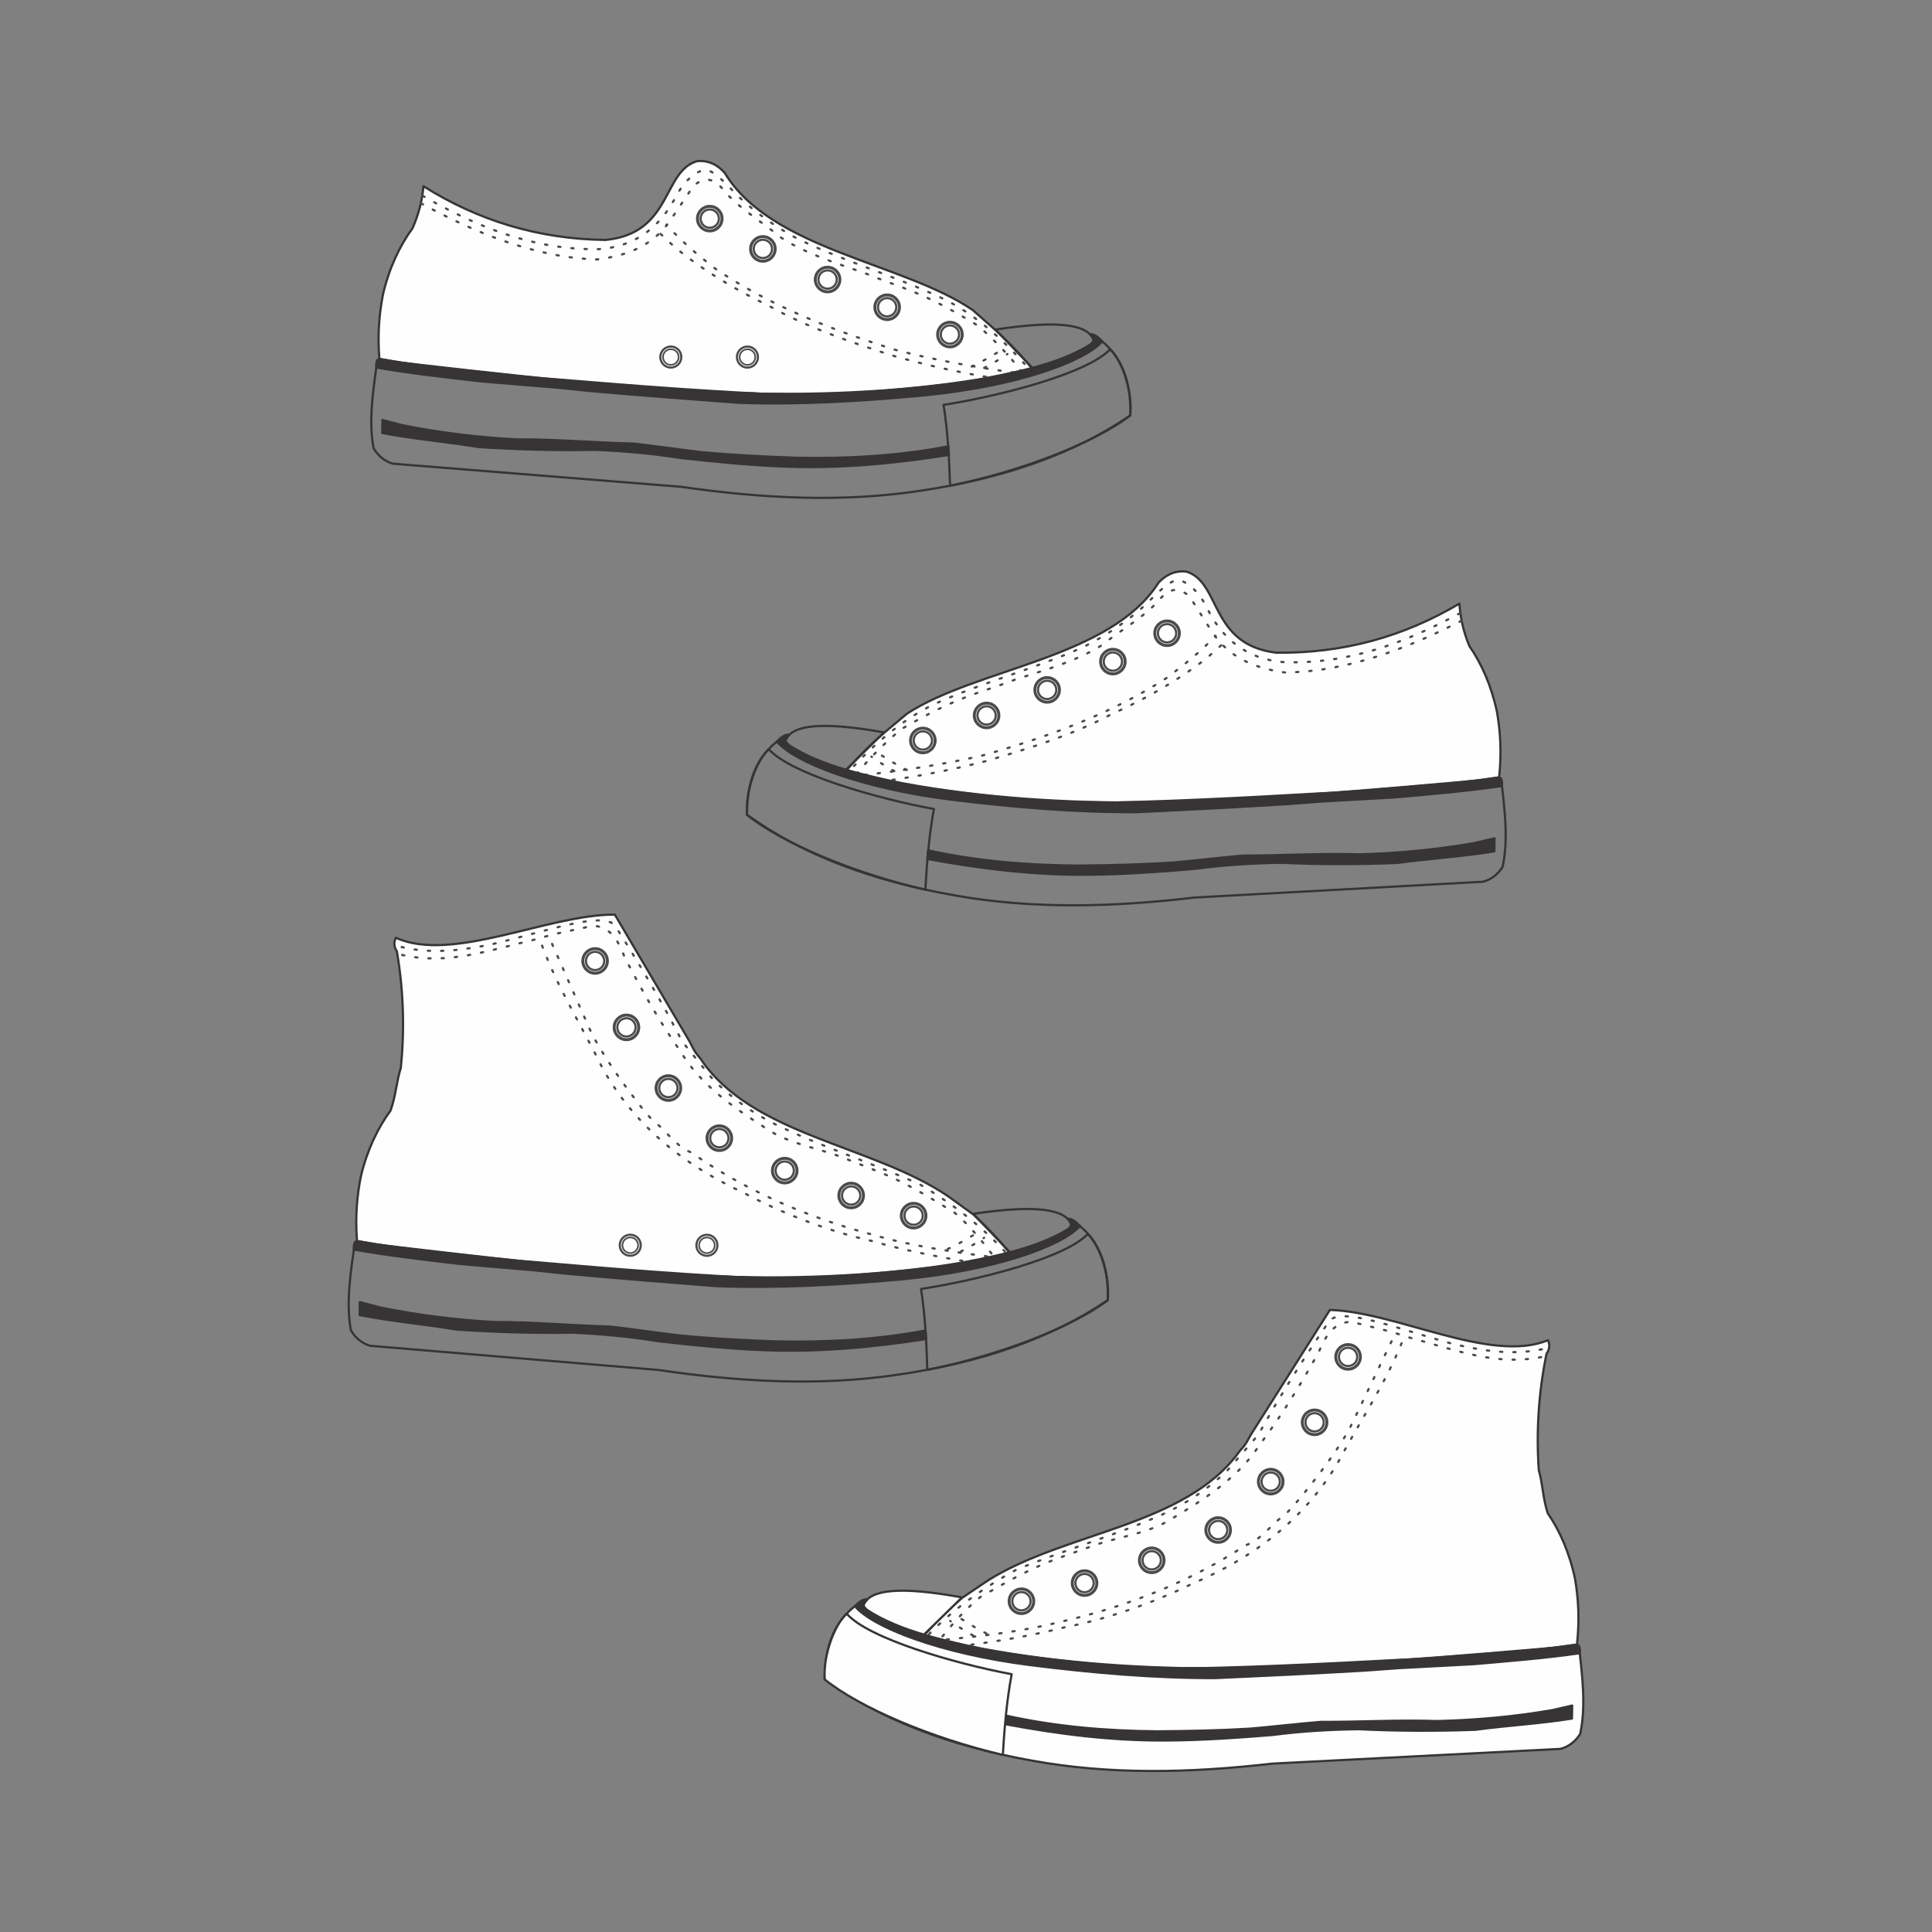 <svg:svg xmlns:dc="http://purl.org/dc/elements/1.1/" xmlns:ns1="http://sodipodi.sourceforge.net/DTD/sodipodi-0.dtd" xmlns:ns2="http://www.inkscape.org/namespaces/inkscape" xmlns:ns4="http://creativecommons.org/ns#" xmlns:rdf="http://www.w3.org/1999/02/22-rdf-syntax-ns#" xmlns:svg="http://www.w3.org/2000/svg" height="308.869" id="svg2" style="fill-rule:evenodd;text-rendering:geometricPrecision;image-rendering:optimizeQuality;clip-rule:evenodd;shape-rendering:geometricPrecision" version="1.1" viewBox="-46.357 -19.927 308.869 308.869" width="308.869" ns1:docname="KEDS vector 2012.svg" ns2:version="0.48.2 r9819" xml:space="preserve"><svg:rect x="-46.357" y="-19.927" width="308.869" height="308.869" fill="#808080" stroke="none"/><ns1:namedview bordercolor="#666666" borderopacity="1" gridtolerance="10" guidetolerance="10" id="namedview180" objecttolerance="10" pagecolor="#ffffff" showgrid="false" ns2:current-layer="svg2" ns2:cx="419.15363" ns2:cy="595.16715" ns2:pageopacity="0" ns2:pageshadow="2" ns2:window-height="708" ns2:window-maximized="1" ns2:window-width="1366" ns2:window-x="-9" ns2:window-y="-9" ns2:zoom="0.467308" />
 <svg:defs id="defs4">
  <svg:style id="style6" type="text/css">
    .str4 {stroke:#4B4B4D;stroke-width:0.302;stroke-linecap:round;stroke-linejoin:round}
    .str5 {stroke:#4B4B4D;stroke-width:0.302;stroke-linecap:round;stroke-linejoin:round}
    .str1 {stroke:#4B4B4D;stroke-width:0.353;stroke-linecap:round;stroke-linejoin:round}
    .str0 {stroke:#373435;stroke-width:0.353;stroke-linecap:round;stroke-linejoin:round}
    .str2 {stroke:#4B4B4D;stroke-width:0.353;stroke-linecap:round;stroke-linejoin:round}
    .str3 {stroke:#4B4B4D;stroke-width:0.353;stroke-linecap:round;stroke-linejoin:round;stroke-dasharray:0.353 1.764}
    .fil1 {fill:none}
    .fil2 {fill:#373435}
    .fil0 {fill:#FEFEFE}
  </svg:style>
 </svg:defs>
 <svg:g id="Capa_x0020_1">
  <svg:path class="fil0 str0" d="m17.721 150.82c0.617-6.064 0.461-12.271-0.629-18.648-0.476-0.732-0.529-1.458-0.16-2.177 9.024 4.086 24.365-3.758 35.002-3.703l11.735 19.916c0.842 1.421 0.731 1.709 1.929 3.072 8.228 12.359 27.416 13.778 39.597 22.022l4.032 2.918c2.041 1.876 4.084 3.981 5.884 6.245-25.028 5.565-52.657 4.166-76.481 1.47-9.313-0.569-18.616-1.756-27.911-3.455-0.305-3.862-0.005-7.27 0.634-10.422 1.003-4.155 2.689-7.668 4.721-10.424 0.859-2.344 0.985-4.875 1.647-6.814z" id="path10" />
  <svg:path class="fil1 str0" d="m109.22 174.13l5.957 6.217c4.596-0.964 10.37-3.704 9.675-4.651-1.017-2.276-5.436-3.087-15.632-1.566z" id="path12" />
  <svg:path class="fil1 str0" d="m10.401 178.64c-0.724 4.912-1.478 9.727-0.653 14.131 0.765 1.254 1.789 2.072 3.071 2.454l46.038 3.858c12.927 1.909 25.742 2.636 38.31 0.763 13.188-1.913 24.505-5.756 33.567-11.931 0.195-5.579-1.44-9.379-4.567-11.938-24.975 14.237-78.134 7.038-115.76 2.664z" id="path14" />
  <svg:path class="fil2 str0" d="m11.167 188.24l-0.03 2.08c4.959 0.971 10.359 1.452 15.38 2.295 6.262 0.428 12.488 0.615 18.67 0.514 4.595 0.211 9.153 0.623 13.652 1.361 5.681 0.655 11.347 1.223 16.948 1.436 8.727 0.351 17.352-0.452 25.93-1.778l-0.104-1.369c-7.862 1.485-15.979 1.932-24.254 1.736-4.962-0.198-9.924-0.453-14.882-0.915-3.74-0.446-7.528-1.021-11.219-1.445-6.246-0.173-12.419-0.749-18.634-0.734-6.176-0.352-12.265-1.103-18.25-2.333l-3.208-0.846z" id="path16" />
  <svg:path class="fil1 str0" d="m100.89 186.14c0.657 4.21 0.883 8.735 0.996 12.936 11.553-2.3 23.192-6.848 28.841-11.128 0.417-3.634-1.185-8.744-3.181-10.605-3.515 3.798-17.379 7.373-26.655 8.797z" id="path18" />
  <svg:g id="_243490968">
   <svg:g id="g21">
    <svg:circle class="fil1 str1" id="_243492360" r="1.459" transform="matrix(1.346 .022 -.022 1.346 48.781 133.7)" />
    <svg:circle class="fil1 str1" id="_243492264" r="1.459" transform="matrix(1.346 .022 -.022 1.346 53.795 144.32)" />
    <svg:circle class="fil1 str1" id="_243492168" r="1.459" transform="matrix(1.346 .022 -.022 1.346 60.496 154.02)" />
    <svg:circle class="fil1 str1" id="_243492072" r="1.459" transform="matrix(1.346 .022 -.022 1.346 68.645 162.03)" />
    <svg:circle class="fil1 str1" id="_243491976" r="1.459" transform="matrix(1.346 .022 -.022 1.346 79.098 167.22)" />
    <svg:circle class="fil1 str1" id="_243491856" r="1.459" transform="matrix(1.346 .022 -.022 1.346 89.72 171.2)" />
    <svg:circle class="fil1 str1" id="_243491784" r="1.459" transform="matrix(1.346 .022 -.022 1.346 99.703 174.42)" />
   </svg:g>
   <svg:g id="g30">
    <svg:circle class="fil0 str2" id="_243491640" r="1.459" transform="matrix(1.004 .016 -.016 1.004 48.781 133.7)" />
    <svg:circle class="fil0 str2" id="_243491544" r="1.459" transform="matrix(1.004 .016 -.016 1.004 53.795 144.32)" />
    <svg:circle class="fil0 str2" id="_243491448" r="1.459" transform="matrix(1.004 .016 -.016 1.004 60.496 154.02)" />
    <svg:circle class="fil0 str2" id="_243491352" r="1.459" transform="matrix(1.004 .016 -.016 1.004 68.645 162.03)" />
    <svg:circle class="fil0 str2" id="_243491256" r="1.459" transform="matrix(1.004 .016 -.016 1.004 79.098 167.22)" />
    <svg:circle class="fil0 str2" id="_243491136" r="1.459" transform="matrix(1.004 .016 -.016 1.004 89.72 171.2)" />
    <svg:circle class="fil0 str2" id="_243491112" r="1.459" transform="matrix(1.004 .016 -.016 1.004 99.703 174.42)" />
   </svg:g>
  </svg:g>
  <svg:g id="_243490536">
   <svg:path class="fil1 str3" d="m17.856 131.48c5.47 1.296 10.725 0.27 14.321-0.423 8.698-2.062 17.813-5.379 19.764-3.04 3.052 4.742 5.87 9.48 8.476 14.214l2.335 4.415 4.802 5.918c2.809 2.822 6.077 5.289 10.016 7.238 7.389 3.607 15 5.972 23.184 9.655 4.117 2.418 9.459 6.14 13.924 11.125l-1.869 0.536c-6.647-0.883-13.216-1.793-19.555-3.625-10.866-2.882-20.549-7.171-29.084-13.169-2.253-0.845-3.843-3.213-5.702-4.777-0.763-0.139-7.652-9.146-10.233-14.274-0.586-1.164-6.722-15.309-6.864-15.468" id="_243490872" />
   <svg:path class="fil1 str3" d="m105.15 179.75c1.823-0.783 3.364-1.839 5.014-2.713" id="_243490776" />
   <svg:path class="fil1 str3" d="m107.25 180.16c1.308-0.663 2.543-1.403 3.723-2.201" id="_243490656" />
   <svg:path class="fil1 str3" d="m17.939 132.74c7.325 1.636 13.359-0.624 21.754-2.598 2.92-0.939 5.832-1.379 8.748-2.068 1.824 0.116 3.544 0.919 5.022 4.934 2.746 5.361 5.705 10.556 9.133 15.388 3.148 5.384 9.588 9.539 12.802 11.598 3.983 2.992 9.042 3.556 12.98 5.142 7.186 2.844 8.901 3.194 17.961 8.875 2.504 2.204 4.114 4.233 6.265 7.032l-3.432 0.893c-5.549-0.929-10.897-1.941-16.335-3.517-6.76-1.505-14.354-4.46-20.249-7.626-9.758-4.542-17.483-10.77-22.621-19.949-3.323-6.811-7.377-13.105-9.969-20.433" id="_243490584" />
  </svg:g>
  <svg:path class="fil2 str0" d="m10.718 178.47c-0.469 0.171-0.542 0.716-0.505 1.367 5.479 0.97 11.181 1.623 16.911 2.3l11.917 1.021 5.474 0.575c8.055 0.729 16.1 1.38 23.762 1.967 9.925 0.35 19.866-0.205 29.812-1.127 14.389-1.365 25.266-5.217 28.198-8.491-0.617-0.678-1.25-1.213-1.953-1.165 0.292 0.35 0.63 0.824 0.567 1.023-0.067 0.199-0.224 0.405-0.477 0.619-5.721 3.468-12.771 4.503-19.744 5.935-9.011 1.149-18.103 1.817-27.334 2.022-12.77-0.538-25.574-1.583-38.089-2.664-5.028-0.349-10.052-0.995-15.076-1.533-4.485-0.45-8.982-1.043-13.463-1.849z" id="path44" />
  <svg:path class="fil0 str0" d="m199.65 215.12c-0.42-6.081-0.063-12.279 1.234-18.618 0.499-0.717 0.576-1.44 0.231-2.171-9.152 3.791-24.231-4.546-34.863-4.836l-12.374 19.525c-0.887 1.393-0.786 1.684-2.028 3.008-8.624 12.085-27.848 12.882-40.29 20.727l-4.125 2.786c-2.101 1.809-4.211 3.847-6.084 6.051 24.835 6.373 52.494 5.871 76.393 3.949 9.327-0.266 18.664-1.151 28.008-2.548 0.43-3.85 0.24-7.266-0.296-10.437-0.868-4.185-2.439-7.752-4.381-10.572-0.782-2.371-0.826-4.904-1.425-6.863z" id="path46" />
  <svg:path class="fil0 str0" d="m107.44 235.45l-6.155 6.02c-4.562-1.112-10.244-4.038-9.52-4.962 1.09-2.242 5.534-2.909 15.675-1.058z" id="path48" />
  <svg:path class="fil0 str0" d="m206.06 243.17c0.564 4.933 1.161 9.77 0.195 14.144-0.806 1.228-1.855 2.013-3.149 2.353l-46.139 2.363c-12.982 1.489-25.814 1.8-38.315-0.48-13.119-2.339-24.306-6.548-33.162-13.013-0.014-5.583 1.744-9.328 4.952-11.784 24.5 15.039 77.865 9.568 115.62 6.417z" id="path50" />
  <svg:path class="fil2 str0" d="m204.99 252.74l-0.038 2.079c-4.987 0.809-10.401 1.115-15.447 1.794-6.272 0.225-12.501 0.21-18.677-0.092-4.6 0.062-9.169 0.326-13.689 0.918-5.7 0.47-11.381 0.855-16.986 0.886-8.734 0.068-17.328-1.014-25.859-2.618l0.148-1.365c7.81 1.739 15.908 2.449 24.185 2.521 4.966-0.037 9.933-0.131 14.904-0.432 3.753-0.324 7.557-0.776 11.26-1.08 6.248 0.029 12.437-0.346 18.649-0.13 6.184-0.152 12.294-0.704 18.316-1.74l3.234-0.742z" id="path52" />
  <svg:g id="_243489624">
   <svg:path class="fil1 str3" d="m200.02 197.04c-7.374 1.397-13.332-1.057-21.658-3.302-2.888-1.034-5.784-1.567-8.676-2.351-1.827 0.057-3.572 0.804-5.179 4.769-2.918 5.269-6.044 10.366-9.627 15.084-3.321 5.279-9.892 9.223-13.171 11.176-4.078 2.862-9.153 3.261-13.14 4.718-7.274 2.609-9 2.904-18.239 8.288-2.574 2.122-4.249 4.097-6.49 6.826l3.401 1.004c5.576-0.749 10.954-1.586 16.44-2.986 6.805-1.285 14.491-3.993 20.486-6.965 9.9-4.223 17.823-10.197 23.256-19.205 3.542-6.7 7.798-12.859 10.626-20.099" id="_243489960" />
   <svg:path class="fil1 str3" d="m200.14 195.79c-5.51 1.118-10.728-0.077-14.3-0.887-8.626-2.342-17.629-5.954-19.656-3.679-3.204 4.641-6.175 9.285-8.933 13.932l-2.477 4.337-4.991 5.759c-2.899 2.729-6.245 5.089-10.245 6.909-7.502 3.365-15.186 5.482-23.485 8.898-4.193 2.283-9.653 5.83-14.278 10.668l1.851 0.596c6.672-0.667 13.267-1.364 19.662-2.989 10.954-2.529 20.77-6.501 29.496-12.219 2.279-0.772 3.945-3.087 5.854-4.589 0.767-0.114 7.944-8.893 10.69-13.935 0.623-1.144 7.215-15.083 7.362-15.238" id="_243489864" />
   <svg:path class="fil1 str3" d="m111.33 241.21c-1.797-0.842-3.302-1.947-4.924-2.874" id="_243489744" />
   <svg:path class="fil1 str3" d="m109.21 241.54c-1.286-0.706-2.496-1.485-3.649-2.321" id="_243489672" />
  </svg:g>
  <svg:path class="fil0 str0" d="m115.38 247.73c-0.793 4.186-1.166 8.702-1.415 12.897-11.472-2.673-22.958-7.597-28.464-12.058-0.299-3.646 1.467-8.701 3.523-10.496 3.39 3.91 17.131 7.933 26.356 9.657z" id="path59" />
  <svg:circle class="fil1 str1" id="circle61" r="1.459" transform="matrix(-1.346 -.022 -.022 1.346 163.81 207.46)" />
  <svg:circle class="fil1 str1" id="circle63" r="1.459" transform="matrix(-1.346 -.022 -.022 1.346 156.79 216.94)" />
  <svg:circle class="fil1 str1" id="circle65" r="1.459" transform="matrix(-1.346 -.022 -.022 1.346 148.39 224.68)" />
  <svg:circle class="fil1 str1" id="circle67" r="1.459" transform="matrix(-1.346 -.022 -.022 1.346 137.77 229.52)" />
  <svg:circle class="fil1 str1" id="circle69" r="1.459" transform="matrix(-1.346 -.022 -.022 1.346 127.03 233.16)" />
  <svg:circle class="fil1 str1" id="circle71" r="1.459" transform="matrix(-1.346 -.022 -.022 1.346 116.94 236.06)" />
  <svg:g id="_243488088">
   <svg:circle class="fil1 str1" id="_243488856" r="1.459" transform="matrix(-1.346 -.022 -.022 1.346 169.16 197)" />
   <svg:g id="g75">
    <svg:circle class="fil0 str2" id="_243488760" r="1.459" transform="matrix(-1.004 -.016 -.016 1.004 169.16 197)" />
    <svg:circle class="fil0 str2" id="_243488664" r="1.459" transform="matrix(-1.004 -.016 -.016 1.004 163.81 207.46)" />
    <svg:circle class="fil0 str2" id="_243488568" r="1.459" transform="matrix(-1.004 -.016 -.016 1.004 156.79 216.94)" />
    <svg:circle class="fil0 str2" id="_243488472" r="1.459" transform="matrix(-1.004 -.016 -.016 1.004 148.39 224.68)" />
    <svg:circle class="fil0 str2" id="_243488376" r="1.459" transform="matrix(-1.004 -.016 -.016 1.004 137.77 229.52)" />
    <svg:circle class="fil0 str2" id="_243488256" r="1.459" transform="matrix(-1.004 -.016 -.016 1.004 127.03 233.16)" />
    <svg:circle class="fil0 str2" id="_243488232" r="1.459" transform="matrix(-1.004 -.016 -.016 1.004 116.94 236.06)" />
   </svg:g>
  </svg:g>
  <svg:path class="fil2 str0" d="m205.75 242.99c0.463 0.186 0.519 0.734 0.461 1.382-5.507 0.792-11.228 1.259-16.976 1.751l-11.944 0.634-5.49 0.397c-8.075 0.467-16.136 0.857-23.814 1.196-9.932 0.028-19.849-0.849-29.76-2.093-14.337-1.831-25.084-6.034-27.908-9.401 0.638-0.657 1.289-1.172 1.989-1.101-0.303 0.34-0.656 0.803-0.6 1.004 0.061 0.201 0.211 0.412 0.456 0.634 5.605 3.651 12.619 4.915 19.541 6.572 8.97 1.441 18.034 2.403 27.254 2.908 12.781-0.123 25.612-0.753 38.155-1.428 5.037-0.186 10.079-0.669 15.118-1.044 4.497-0.304 9.011-0.751 13.516-1.411z" id="path84" />
  <svg:g id="_243487464">
   <svg:g id="g87">
    <svg:circle class="fil1 str4" id="_243487872" r="1.459" transform="matrix(1.127 -.237 .237 1.127 54.406 179.15)" />
    <svg:circle class="fil0 str5" id="_243487800" r="1.459" transform="matrix(.84 -.177 .177 .84 54.406 179.15)" />
   </svg:g>
   <svg:g id="g91">
    <svg:circle class="fil1 str4" id="_243487632" r="1.459" transform="matrix(1.127 -.237 .237 1.127 66.656 179.16)" />
    <svg:circle class="fil0 str5" id="_243487608" r="1.459" transform="matrix(.84 -.177 .177 .84 66.656 179.16)" />
   </svg:g>
  </svg:g>
  <svg:path class="fil0 str0" d="m21.344 9.846c8.748 5.503 18.41 8.45 29.079 8.587 10.731-1.031 9.067-10.999 14.688-12.6 1.728-0.151 3.193 0.517 4.396 1.875 7.424 12.325 28.639 14.378 39.661 21.948l3.621 3.191c2.047 1.869 4.098 3.967 5.906 6.224-25.008 5.654-52.642 4.353-76.475 1.741-9.315-0.536-18.623-1.69-27.923-3.356-0.318-3.861-0.03-7.27 0.597-10.424 0.988-4.158 2.662-7.678 4.684-10.441 1.002-2.243 1.565-4.492 1.765-6.746z" id="path95" />
  <svg:g id="_243486936">
   <svg:path class="fil1 str3" d="m20.958 12.584c8.05 4.371 17.821 8.641 28.073 8.969 4.98-0.573 9.257-2.301 11.99-6.573l3.45-5.122c1.795-1.674 3.326-1.221 4.71 0.427 2.308 2.909 6.189 5.165 9.284 7.747 4.048 2.676 9.399 4.286 13.445 5.708 6.062 2.514 8.913 2.765 18.098 8.408 2.512 2.195 4.881 4.632 7.043 7.424l-4.289 0.996c-5.552-0.91-10.901-2.066-16.345-3.624-6.559-2.085-14.05-4.641-19.942-8.036-5.267-2.483-10.674-5.766-15.027-9.385l-2.34-2.183" id="_243487272" />
   <svg:path class="fil1 str3" d="m21.214 11.375c8.623 4.945 17.673 8.662 28.059 8.535 5.803-0.369 9.907-3.337 12.648-8.838 1.364-2.247 2.826-3.529 4.387-3.845 1.083-0.101 2.96 1.66 5.061 3.942 2.843 2.744 6.138 5.12 9.884 7.13 7.558 3.644 15.81 6.005 23.26 9.573 4.826 2.364 9.509 6.388 13.752 11.323l-1.867 0.543c-6.649-0.935-13.218-2.063-19.566-3.723-10.266-3.199-20.211-7.119-28.88-13.021-2.738-2.139-5.403-4.369-7.764-6.999" id="_243487176" />
   <svg:path class="fil1 str3" d="m108.99 38.667c1.821-0.79 3.357-1.851 5.005-2.731" id="_243487056" />
   <svg:path class="fil1 str3" d="m110.98 38.889c1.306-0.668 2.538-1.413 3.715-2.215" id="_243486984" />
  </svg:g>
  <svg:path class="fil1 str0" d="m13.98 37.627c-0.706 4.915-1.443 9.733-0.603 14.133 0.77 1.251 1.796 2.065 3.08 2.443l46.051 3.694c12.934 1.863 25.751 2.545 38.313 0.627 13.181-1.959 24.485-5.843 33.524-12.05 0.175-5.58-1.474-9.374-4.61-11.922-24.924 14.325-78.108 7.315-115.76 3.075z" id="path102" />
  <svg:path class="fil2 str0" d="m14.78 47.218l-0.022 2.08c4.962 0.953 10.364 1.415 15.388 2.24 6.263 0.406 12.49 0.571 18.672 0.448 4.596 0.194 9.156 0.591 13.657 1.313 5.684 0.635 11.352 1.183 16.953 1.376 8.728 0.32 17.35-0.513 25.924-1.87l-0.109-1.369c-7.857 1.512-15.972 1.988-24.248 1.821-4.963-0.18-9.925-0.418-14.885-0.863-3.742-0.432-7.532-0.995-11.224-1.405-6.247-0.151-12.422-0.705-18.637-0.668-6.177-0.331-12.269-1.059-18.258-2.268l-3.211-0.835z" id="path104" />
  <svg:path class="fil2 str0" d="m14.296 37.457c-0.468 0.173-0.54 0.718-0.5 1.368 5.482 0.951 11.187 1.583 16.919 2.24l11.92 0.978 5.476 0.555c8.058 0.7 16.104 1.323 23.769 1.883 9.927 0.315 19.865-0.275 29.808-1.232 14.384-1.416 25.248-5.307 28.168-8.591-0.619-0.676-1.254-1.209-1.957-1.158 0.293 0.349 0.633 0.821 0.57 1.021-0.066 0.2-0.222 0.406-0.474 0.621-5.708 3.488-12.755 4.548-19.723 6.005-9.008 1.181-18.096 1.881-27.327 2.119-12.772-0.492-25.579-1.493-38.098-2.529-5.029-0.331-10.055-0.96-15.082-1.48-4.487-0.434-8.986-1.011-13.469-1.801z" id="path106" />
  <svg:path class="fil0 str0" d="m186.96 76.573c-8.884 5.28-18.618 7.981-29.287 7.848-10.701-1.302-8.785-11.226-14.364-12.968-1.724-0.194-3.205 0.436-4.442 1.764-7.734 12.133-28.994 13.648-40.205 20.936l-3.701 3.098c-2.094 1.817-4.197 3.861-6.062 6.072 24.857 6.285 52.515 5.685 76.407 3.678 9.326-0.299 18.659-1.217 27.999-2.647 0.416-3.852 0.215-7.266-0.333-10.436-0.883-4.182-2.467-7.743-4.418-10.556-0.945-2.268-1.451-4.531-1.593-6.788z" id="path108" />
  <svg:path class="fil1 str0" d="m94.97 97.162l-6.134 6.042c-4.566-1.096-10.258-4.002-9.537-4.929 1.082-2.246 5.523-2.929 15.671-1.113z" id="path110" />
  <svg:path class="fil1 str0" d="m193.62 104.53c0.582 4.931 1.196 9.766 0.245 14.144-0.801 1.231-1.848 2.019-3.141 2.364l-46.13 2.526c-12.977 1.535-25.807 1.891-38.316-0.344-13.127-2.293-24.329-6.462-33.208-12.896-0.034-5.583 1.711-9.334 4.91-11.801 24.553 14.952 77.898 9.292 115.64 6.007z" id="path112" />
  <svg:path class="fil2 str0" d="m192.57 114.1l-0.03 2.08c-4.984 0.827-10.397 1.152-15.44 1.849-6.272 0.247-12.5 0.255-18.677-0.026-4.599 0.078-9.168 0.358-13.686 0.966-5.698 0.491-11.378 0.895-16.982 0.946-8.734 0.099-17.332-0.953-25.868-2.526l0.143-1.366c7.816 1.711 15.916 2.393 24.194 2.435 4.966-0.054 9.933-0.167 14.902-0.485 3.752-0.337 7.554-0.803 11.256-1.12 6.248 0.007 12.436-0.39 18.648-0.196 6.183-0.174 12.292-0.748 18.31-1.805l3.231-0.753z" id="path114" />
  <svg:g id="_20636816">
   <svg:path class="fil1 str3" d="m187.28 79.32c-8.158 4.165-18.035 8.187-28.291 8.254-4.964-0.699-9.196-2.535-11.819-6.875l-3.319-5.208c-1.752-1.719-3.294-1.304-4.719 0.307-2.381 2.85-6.318 5.006-9.477 7.51-4.115 2.572-9.504 4.047-13.585 5.365-6.124 2.359-8.98 2.538-18.306 7.947-2.567 2.131-4.997 4.507-7.228 7.243l4.262 1.104c5.573-0.769 10.95-1.79 16.432-3.208 6.609-1.919 14.163-4.284 20.139-7.528 5.328-2.348 10.816-5.494 15.26-9.002l2.394-2.123" id="_20637152" />
   <svg:path class="fil1 str3" d="m187.05 78.104c-8.746 4.725-17.887 8.211-28.266 7.821-5.791-0.516-9.819-3.586-12.42-9.155-1.307-2.281-2.736-3.599-4.288-3.955-1.08-0.129-3.001 1.584-5.159 3.812-2.912 2.671-6.266 4.963-10.062 6.877-7.648 3.451-15.957 5.602-23.495 8.981-4.884 2.241-9.668 6.145-14.034 10.972l1.853 0.59c6.67-0.766 13.266-1.727 19.654-3.226 10.344-2.938 20.385-6.605 29.201-12.285 2.792-2.069 5.512-4.231 7.939-6.8" id="_20637056" />
   <svg:path class="fil1 str3" d="m98.609 103.16c-1.8-0.836-3.309-1.935-4.934-2.857" id="_20636936" />
   <svg:path class="fil1 str3" d="m96.615 103.34c-1.289-0.701-2.501-1.476-3.657-2.308" id="_20636864" />
  </svg:g>
  <svg:path class="fil2 str0" d="m193.3 104.35c0.463 0.184 0.521 0.732 0.465 1.381-5.505 0.811-11.223 1.299-16.97 1.811l-11.941 0.676-5.488 0.416c-8.073 0.496-16.133 0.915-23.81 1.28-9.931 0.063-19.851-0.778-29.767-1.987-14.344-1.78-25.105-5.945-27.941-9.302 0.636-0.66 1.284-1.177 1.986-1.108-0.302 0.342-0.654 0.805-0.596 1.006 0.061 0.201 0.212 0.411 0.459 0.633 5.618 3.631 12.636 4.87 19.564 6.503 8.975 1.409 18.043 2.339 27.264 2.811 12.78-0.169 25.609-0.844 38.15-1.563 5.036-0.204 10.076-0.705 15.114-1.097 4.496-0.32 9.008-0.783 13.511-1.459z" id="path121" />
  <svg:path class="fil1 str0" d="m102.95 109.41c-0.778 4.189-1.135 8.706-1.369 12.902-11.481-2.633-22.985-7.516-28.507-11.957-0.312-3.644 1.437-8.706 3.486-10.509 3.404 3.898 17.159 7.872 26.39 9.564z" id="path123" />
  <svg:g id="_20636096">
   <svg:g id="g126">
    <svg:circle class="fil1 str4" id="_20636504" r="1.459" transform="matrix(1.127 -.237 .237 1.127 60.887 37.154)" />
    <svg:circle class="fil0 str5" id="_20636432" r="1.459" transform="matrix(.84 -.177 .177 .84 60.887 37.154)" />
   </svg:g>
   <svg:g id="g130">
    <svg:circle class="fil1 str4" id="_20636264" r="1.459" transform="matrix(1.127 -.237 .237 1.127 73.137 37.16)" />
    <svg:circle class="fil0 str5" id="_20636240" r="1.459" transform="matrix(.84 -.177 .177 .84 73.137 37.16)" />
   </svg:g>
  </svg:g>
  <svg:g id="_20634848">
   <svg:g id="g135">
    <svg:circle class="fil0 str2" id="_20635976" r="1.459" transform="matrix(-1.004 -.023 -.023 1.004 140.22 81.311)" />
    <svg:circle class="fil1 str1" id="_20635904" r="1.459" transform="matrix(-1.345 -.031 -.031 1.345 140.22 81.31)" />
   </svg:g>
   <svg:g id="g139">
    <svg:circle class="fil0 str2" id="_20635736" r="1.459" transform="matrix(-1.004 -.023 -.023 1.004 131.56 85.843)" />
    <svg:circle class="fil1 str1" id="_20635664" r="1.459" transform="matrix(-1.345 -.031 -.031 1.345 131.56 85.843)" />
   </svg:g>
   <svg:g id="g143">
    <svg:circle class="fil0 str2" id="_20635496" r="1.459" transform="matrix(-1.004 -.023 -.023 1.004 121.05 90.365)" />
    <svg:circle class="fil1 str1" id="_20635424" r="1.459" transform="matrix(-1.345 -.031 -.031 1.345 121.05 90.365)" />
   </svg:g>
   <svg:g id="g147">
    <svg:circle class="fil0 str2" id="_20635256" r="1.459" transform="matrix(-1.004 -.023 -.023 1.004 111.37 94.45)" />
    <svg:circle class="fil1 str1" id="_20635184" r="1.459" transform="matrix(-1.345 -.031 -.031 1.345 111.37 94.45)" />
   </svg:g>
   <svg:g id="g151">
    <svg:circle class="fil0 str2" id="_20635016" r="1.459" transform="matrix(-1.004 -.023 -.023 1.004 101.18 98.454)" />
    <svg:circle class="fil1 str1" id="_20634992" r="1.459" transform="matrix(-1.345 -.031 -.031 1.345 101.18 98.454)" />
   </svg:g>
  </svg:g>
  <svg:path class="fil1 str0" d="m112.78 32.759l5.979 6.196c4.592-0.98 10.356-3.74 9.659-4.685-1.025-2.272-5.447-3.068-15.638-1.51z" id="path155" />
  <svg:g id="_20633456">
   <svg:g id="g158">
    <svg:circle class="fil0 str2" id="_20634632" r="1.459" transform="matrix(1.004 .013 -.013 1.004 67.113 15.025)" />
    <svg:circle class="fil1 str1" id="_20634560" r="1.459" transform="matrix(1.346 .017 -.017 1.346 67.113 15.025)" />
   </svg:g>
   <svg:g id="g162">
    <svg:circle class="fil0 str2" id="_20634392" r="1.459" transform="matrix(1.004 .013 -.013 1.004 75.605 19.866)" />
    <svg:circle class="fil1 str1" id="_20634320" r="1.459" transform="matrix(1.346 .017 -.017 1.346 75.605 19.866)" />
   </svg:g>
   <svg:g id="g166">
    <svg:circle class="fil0 str2" id="_20634152" r="1.459" transform="matrix(1.004 .013 -.013 1.004 85.949 24.762)" />
    <svg:circle class="fil1 str1" id="_20634080" r="1.459" transform="matrix(1.346 .017 -.017 1.346 85.949 24.762)" />
   </svg:g>
   <svg:g id="g170">
    <svg:circle class="fil0 str2" id="_20633912" r="1.459" transform="matrix(1.004 .013 -.013 1.004 95.471 29.192)" />
    <svg:circle class="fil1 str1" id="_20633840" r="1.459" transform="matrix(1.346 .017 -.017 1.346 95.471 29.192)" />
   </svg:g>
   <svg:g id="g174">
    <svg:circle class="fil0 str2" id="_20633672" r="1.459" transform="matrix(1.004 .013 -.013 1.004 105.51 33.559)" />
    <svg:circle class="fil1 str1" id="_20633600" r="1.459" transform="matrix(1.346 .017 -.017 1.346 105.51 33.559)" />
   </svg:g>
  </svg:g>
  <svg:path class="fil1 str0" d="m104.49 44.803c0.672 4.207 0.914 8.732 1.042 12.932 11.544-2.341 23.168-6.931 28.801-11.231 0.404-3.635-1.216-8.739-3.219-10.594-3.501 3.81-17.353 7.435-26.624 8.892z" id="path178" />
 </svg:g>
</svg:svg>